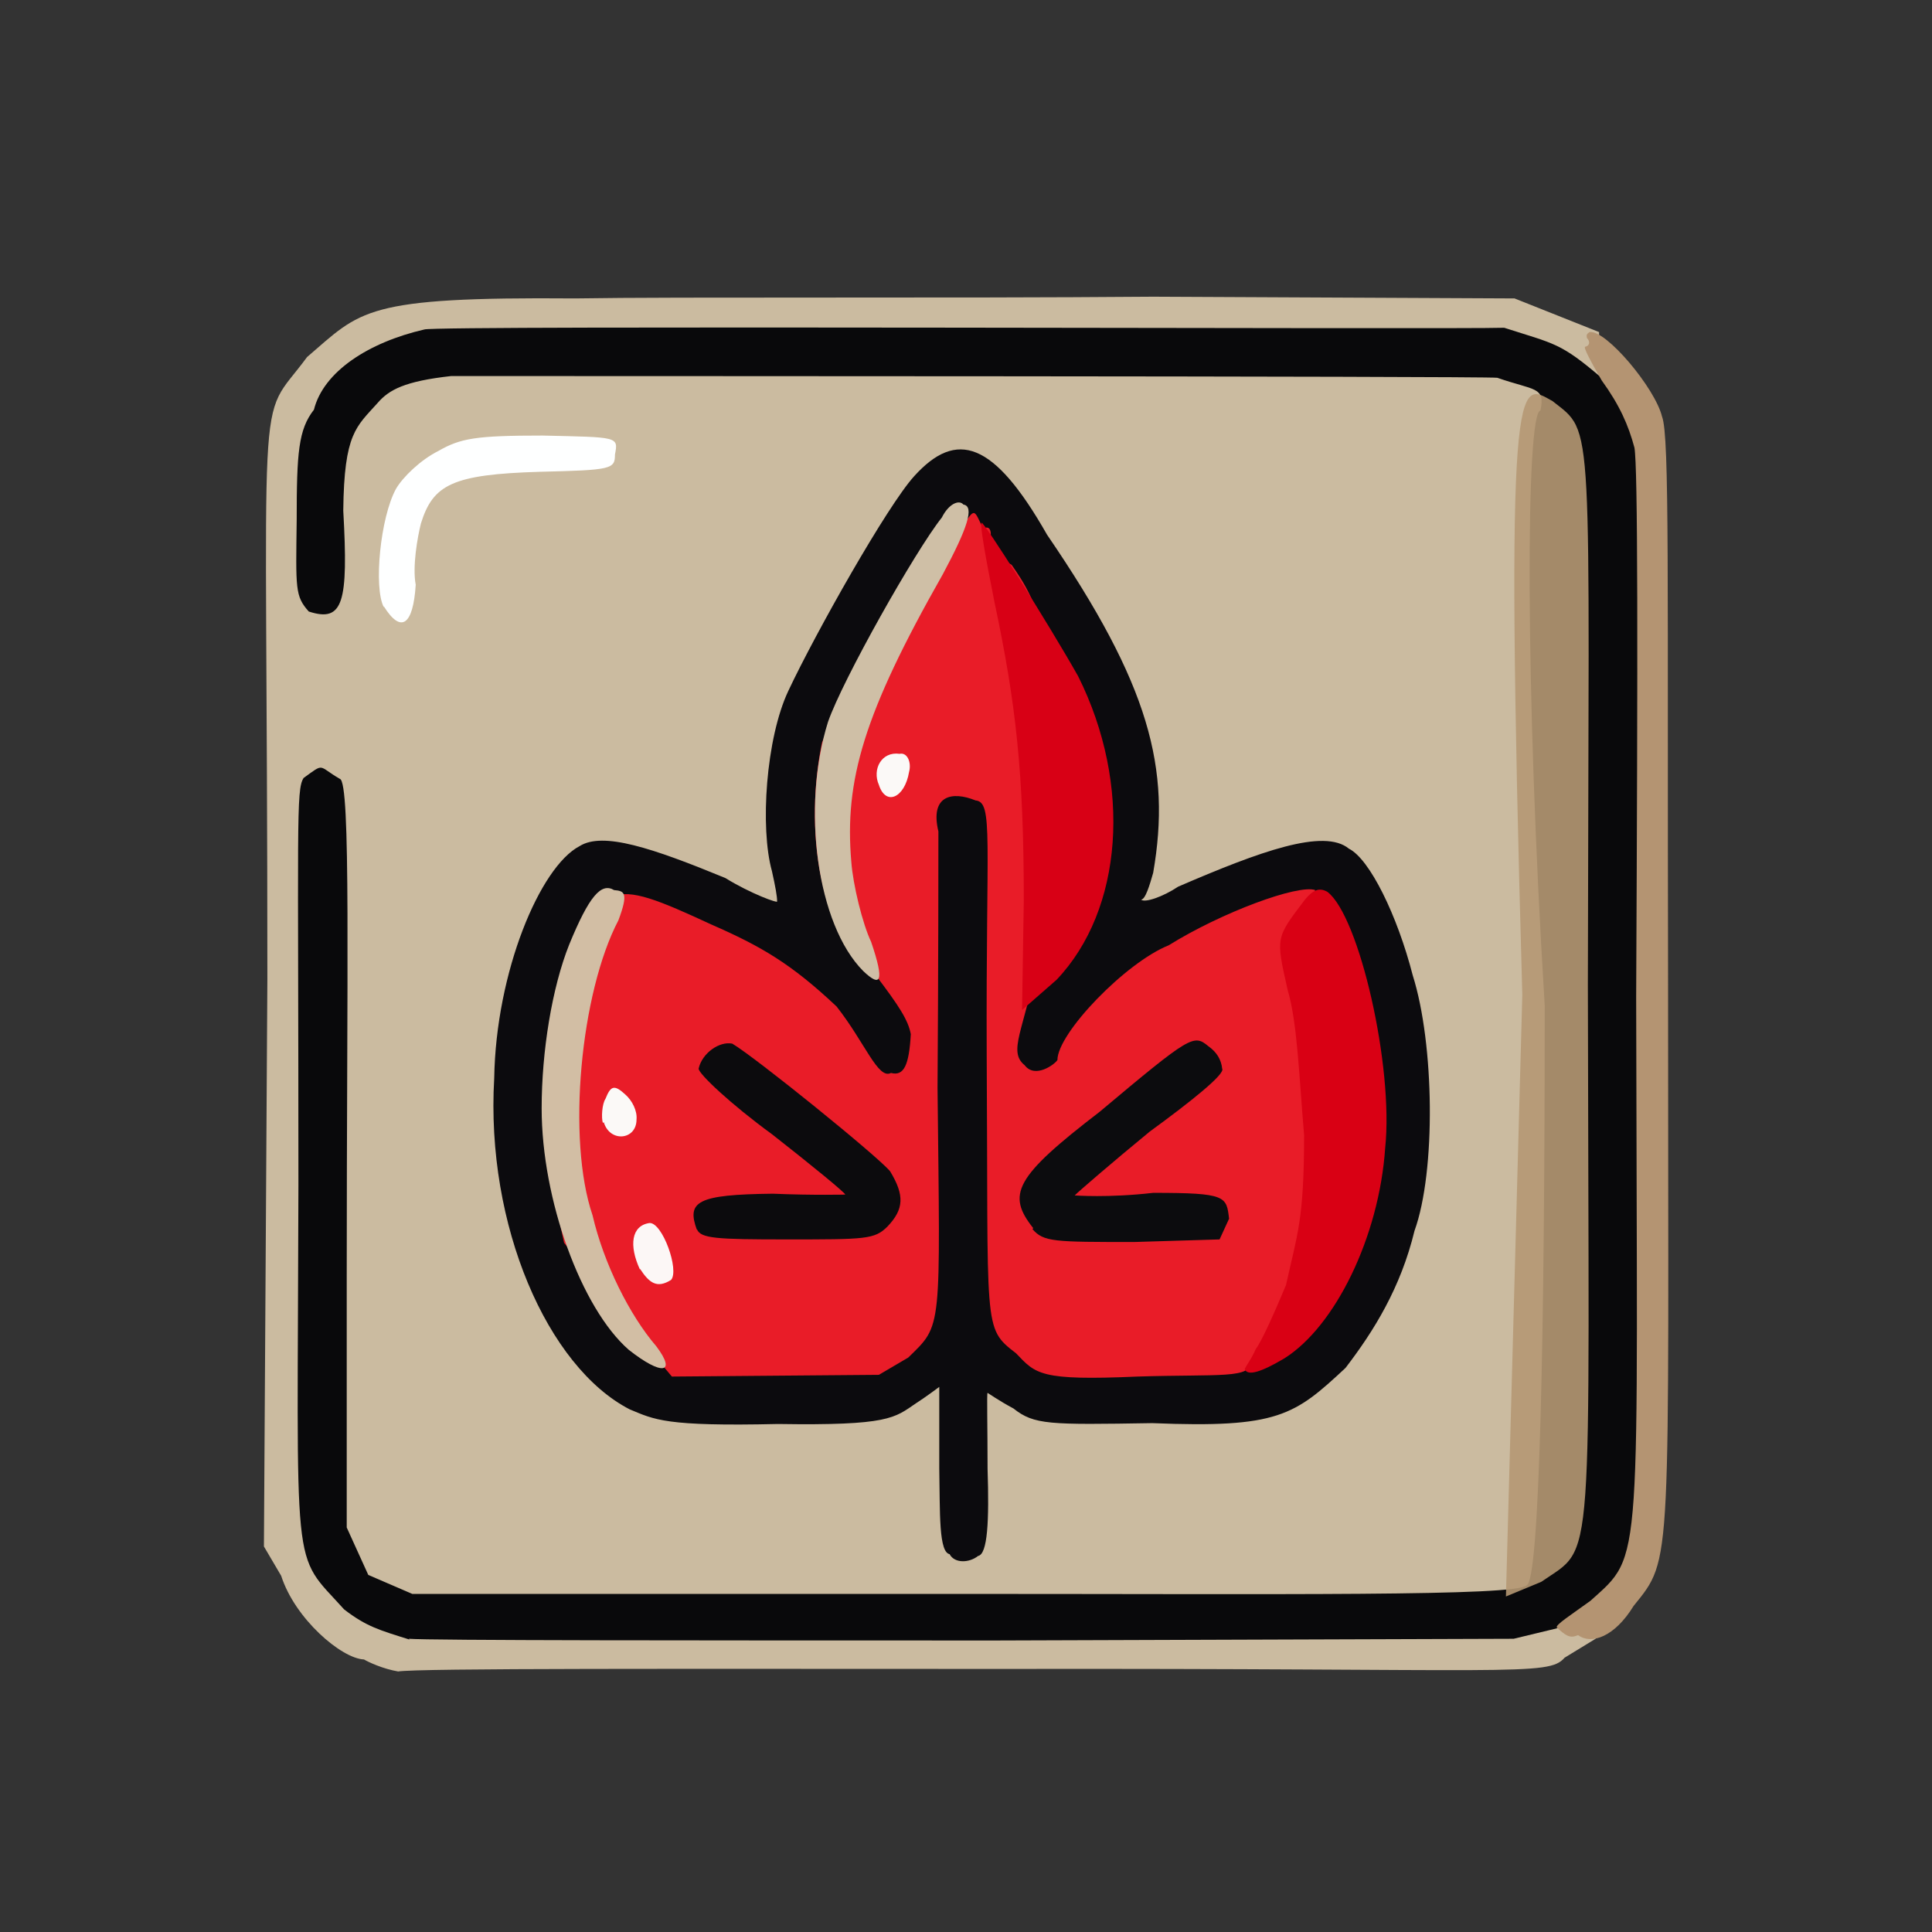 <?xml version="1.0" encoding="UTF-8"?>
<svg xmlns="http://www.w3.org/2000/svg" version="1.1" viewBox="0 0 224 224">
  <rect x="0" y="0" width="224" height="224" fill="#333333" stroke="none"/>
  <defs>
    <style>
      .cls-1 {
        fill: #0c0c0e;
        opacity: 1;
      }

      .cls-1, .cls-2, .cls-3, .cls-4, .cls-5, .cls-6, .cls-7, .cls-8, .cls-9, .cls-10, .cls-11, .cls-12, .cls-13, .cls-14 {
        isolation: isolate;
      }

      .cls-2 {
        fill: #cfbfa6;
        opacity: 1;
      }

      .cls-3 {
        fill: #0c0b0d;
        opacity: 1;
      }

      .cls-4 {
        fill: #b49472;
        opacity: 1;
      }

      .cls-5 {
        fill: #cbbba0;
        opacity: 1;
      }

      .cls-6 {
        fill: #09090b;
        opacity: 1;
      }

      .cls-7 {
        fill: #fcf7f6;
        opacity: 1;
      }

      .cls-8 {
        fill: #b59874;
        opacity: .9;
      }

      .cls-9 {
        opacity: 1;
      }

      .cls-9, .cls-10 {
        fill: #fbf9f7;
      }

      .cls-10 {
        opacity: 1;
      }

      .cls-11 {
        fill: #0c0b0e;
        opacity: 1;
      }

      .cls-12 {
        fill: #d2bea4;
        opacity: 1;
      }

      .cls-13 {
        fill: #e91c28;
        opacity: 1;
      }

      .cls-14 {
        fill: #d90014;
        opacity: 1;
      }

      .cls-15 {
        fill: #d80015;
      }

      .cls-16 {
        fill: #feffff;
      }
    </style>
  </defs>
  <!-- Generator: Adobe Illustrator 28.6.0, SVG Export Plug-In . SVG Version: 1.2.0 Build 709)  -->
  <g>
    <g id="_图层_1" data-name="图层_1">
      <g>
        <path class="cls-5" d="M46.2,193.8c-1.8-.3-3.5-1.1-4-1.4-2.6-.1-8-4.7-9.6-9.7l-2-3.4.4-65.8c0-72.8-1.5-63.8,4.6-72.1,6.3-5.4,6.5-7,31.1-6.8,12-.2,42.8,0,67-.2l41.9.2,9.8,3.9v38.5c-.5,21.1-.9,55.4,1,75.9l-1.4,37.1-3.6,2.2c-1.9,2.2-5.7,1.2-65.2,1.3-36.7,0-67.8-.1-70.1.3"/>
        <path class="cls-16" d="M44.5,70.4c-1.2-2.3-.4-10.4,1.4-13.7.8-1.4,2.9-3.4,4.9-4.4,2.6-1.5,4.4-1.8,12.1-1.8,8.8.2,8.8.1,8.4,2.2,0,1.7-.4,1.8-8.7,2-10.2.3-12.4,1.5-13.8,6-.4,1.6-1,5-.6,7.1-.3,4.7-1.7,5.7-3.7,2.5"/>
        <path class="cls-6" d="M47.5,190.1c-3.5-1.1-5-1.5-7.6-3.5-6.2-6.9-5.4-2.7-5.3-49.2,0-42.1-.3-45.8.6-47.2,2.5-1.8,1.6-1.4,4.2.1,1.3.3.8,22.2.8,57.6v29.2s2.5,5.5,2.5,5.5l5.1,2.2h62.5c38.9,0,65.5.3,66.7-1,1.5-.4,2.1-28.8,2.1-67.2-2.3-37.2-2.2-68.8-.5-69,.6-2.8-.7-2.3-5-3.8-1.4-.2-112.9-.2-121.3-.2-5.4.6-7.2,1.6-8.5,3.1-2.5,2.8-3.9,3.5-4,12.5.6,10.7,0,13-4,11.7-1.6-1.8-1.5-2.6-1.4-10.6,0-7.8.2-10.5,2-12.8,1.1-4.4,6.3-7.8,12.8-9.3,1-.5,120,0,125.2-.2,5.9,1.9,6.5,1.7,11.4,5.9,4.5,4.7,4.4,4.7,6.1,10.4.6,3.1.8,32.8.4,65.1l-.2,58.6-3.2,3.5c-1.4,2.1-3.6,6.2-4.7,6.4l-8.7,2.1-59.8.2c-35.2,0-66,0-68.3-.2"/>
        <path class="cls-11" d="M110.2,180.2c-1.4,0-1.2-4.9-1.3-10,0-5.3,0-9.5,0-9.4,0,0-1.6,1.2-2.7,1.9-2.5,1.7-3.1,2.6-16,2.4-13.1.3-14.3-.5-17.2-1.7-9.5-4.9-16.7-21.3-15.7-38.4.2-12.3,5.3-24.5,9.9-26.9,2.7-1.7,8.4.2,16.9,3.7,2.9,1.8,6.2,3,6,2.7,0-.6-.2-1.7-.6-3.5-1.4-5-.7-15.4,1.9-20.9,3.2-6.8,11.5-21.5,14.6-24.9,4.9-5.4,9.2-4.1,15.4,6.8,11.9,17.4,14.4,27.1,12.3,39.2-.4,1.4-.9,3.1-1.4,3.1.4.4,2.5-.3,4.3-1.5,9.5-4.1,16.9-6.8,19.8-4.4,2.4,1.2,5.6,7.7,7.4,14.7,2.5,7.9,2.7,22.7.2,29.6-1.6,6.6-4.7,11.6-8,15.9-5.9,5.5-7.8,7-22.4,6.4-12,.2-13.7.2-16.1-1.7-1.7-.9-3.1-1.9-3-1.8-.1-.1,0,4.1,0,8.8.2,6.1,0,9.9-1.1,10.1-1,.8-2.7.9-3.3-.2"/>
        <path class="cls-4" d="M182.9,189.6c-.9.4-1.4,0-2.4-.9-.2-.3,1.7-1.5,3.9-3.1,6.2-5.6,5.4-2.9,5.3-70,.2-40.8.2-61.4-.2-63.7-.7-2.6-1.7-4.9-3.8-7.8-1.1-1.9-2.2-3.9-1.9-3.9.5-.1.6-.6.2-1-.1-.4,0-.5.3-.7,1.9-.3,7.6,6.5,8.4,9.8.9,2.3.6,19.1.7,66,0,68,.6,66.2-4,71.9-2.2,3.6-4.9,4.5-6.4,3.4"/>
        <path class="cls-8" d="M176.5,115.4c-2.1-74-.5-71.1,3.5-68.9,4.9,3.9,4.2.8,4.1,67.7.1,69.5.9,64.8-5.4,69.2l-4.1,1.7,1.9-69.8"/>
        <path class="cls-13" d="M75.2,156.5c-3.2-4-5.1-6.7-9.8-12.4-2.2-9.7-1.8-20.2,1.2-29.1,2.6-13.4,3.8-13.4,15.9-7.8,5.7,2.5,9.2,4.5,14.5,9.5,3.3,4.2,4.8,8.5,6.3,7.7,1.5.4,2.1-.9,2.3-4.5-.3-1.6-1.3-3.2-4.2-7-6.6-4.8-8.1-17-6.1-26.8,2.9-7,10.3-17.6,16.2-24.9,1.6-2.5,1.4-2.1,2.5.1,1-.6,1.2.9.3,2.5.8,0,2.1,1.2,3,1.7,1.1,1.6,3.6,5,4.1,11,7.6,13.1,6.9,26.4-1.3,35.5-1.3,7.3-3.3,9.9-1.3,11.5,1.2,1.6,3.5-.1,3.8-.6,0-3.1,7.9-11.3,12.9-13.3,6.1-3.8,15-7.1,17-6.4-.7,1-.2,8.8,1.6,21.6-.9,20-1.1,20.5-3.4,28.8-2.2,1.5-4.8,3.7-5.8,4.2.4,2.1-3.6,1.5-13,1.8-11.4.5-11.8-.3-14.1-2.7-3.9-3-3.2-2.6-3.4-34.7-.1-25.1.8-29.2-1.3-29.4-2.7-1.1-5.3-.6-4.3,3.6,0,2.2,0,15.8-.1,29.7.3,28.4.6,27.4-3.4,31.3l-3.4,2-24,.2-2.6-3.1"/>
        <path class="cls-12" d="M72.9,156.5c-5.5-4.8-10.1-17.4-10.1-28,0-6.6,1.2-14,3.2-19,2.3-5.6,3.7-7.2,5.2-6.3,1.2.1,1.7.3.5,3.5-4.4,8.4-6,25.4-3,34.2,1.3,5.6,4.3,11.6,7.4,15.2,2.4,3.2.6,3.4-3.2.4"/>
        <path class="cls-2" d="M100.1,112.6c-5.4-5.4-7.2-19-4.1-28.9,1.7-4.9,10.1-19.8,13.2-23.7.8-1.6,2-2.1,2.5-1.5,1.3.2.5,2.7-2.4,8.1-9.2,16.2-11.4,23.9-10.6,33.3.2,2.7,1.3,7.2,2.3,9.3,1.6,4.7,1.1,5.3-.9,3.4"/>
        <path class="cls-3" d="M80.8,142.6c-1.2-3.3,0-4.1,8.8-4.2,4.7.2,8.7.1,8.4.1,0-.2-3.9-3.4-8.5-7-4.8-3.5-8.5-7-8.5-7.6.4-1.8,2.4-3.2,3.9-2.9,2.7,1.6,16.8,13,18.3,14.8,1.7,2.8,1.6,4.4-.3,6.4-1.5,1.5-2.5,1.5-11.7,1.5-8.1,0-10-.1-10.4-1.2"/>
        <path class="cls-1" d="M119.8,142.4c-3.1-3.9-2.2-5.9,7.7-13.5,10.6-8.9,10.9-9,12.6-7.6,1,.7,1.5,1.6,1.6,2.6.4.6-3.6,3.8-8.4,7.3-4.5,3.7-8.2,6.9-8.7,7.4,0,0,3.9.3,9.1-.3,8.5,0,8.5.4,8.8,3l-1.1,2.4-9.9.3c-9.3,0-10.5,0-11.8-1.5"/>
        <path class="cls-15" d="M118.7,104.4c0-14.8-.9-22.8-3.4-34.6-1-5-1.7-8.9-1.5-9.2.3-.1,7.7,11.6,11.2,17.8,6.3,12.6,5.2,27.1-2.5,35.2l-4,3.5.2-12.7"/>
        <path class="cls-10" d="M101.9,91c-.8-1.8.3-3.9,2.4-3.6.9-.2,1.4,1,1.1,2.1-.5,3-2.7,4-3.5,1.5"/>
        <path class="cls-14" d="M144.3,158.8c.1-.4.8-1.2,1.3-2.4.7-.9,2.2-4.3,3.5-7.4,1.3-5.9,2.1-7.5,2.1-17.4-.6-7.1-.8-13.1-1.9-16.8-1.4-6.2-1.4-6,2-10.5,1-1.2,1.7-1.4,2.6-.9,3.7,2.8,7.7,20.3,6.7,29.7-.7,10.3-5.8,20.7-11.7,24.4-2.7,1.6-4.3,2.1-4.6,1.2"/>
        <path class="cls-7" d="M74.2,147.2c-1.3-2.8-1-5.1,1.1-5.4,1.5-.1,3.5,5.5,2.5,6.6-1.6,1-2.5.4-3.6-1.3"/>
        <path class="cls-9" d="M69.9,130.2c-.2-.6-.1-2.2.3-2.8.6-1.5,1-1.7,2.3-.5.8.7,1.4,1.9,1.3,2.9,0,2.4-3.1,2.7-3.8.3"/>
      </g>
    </g>
  </g>
</svg>